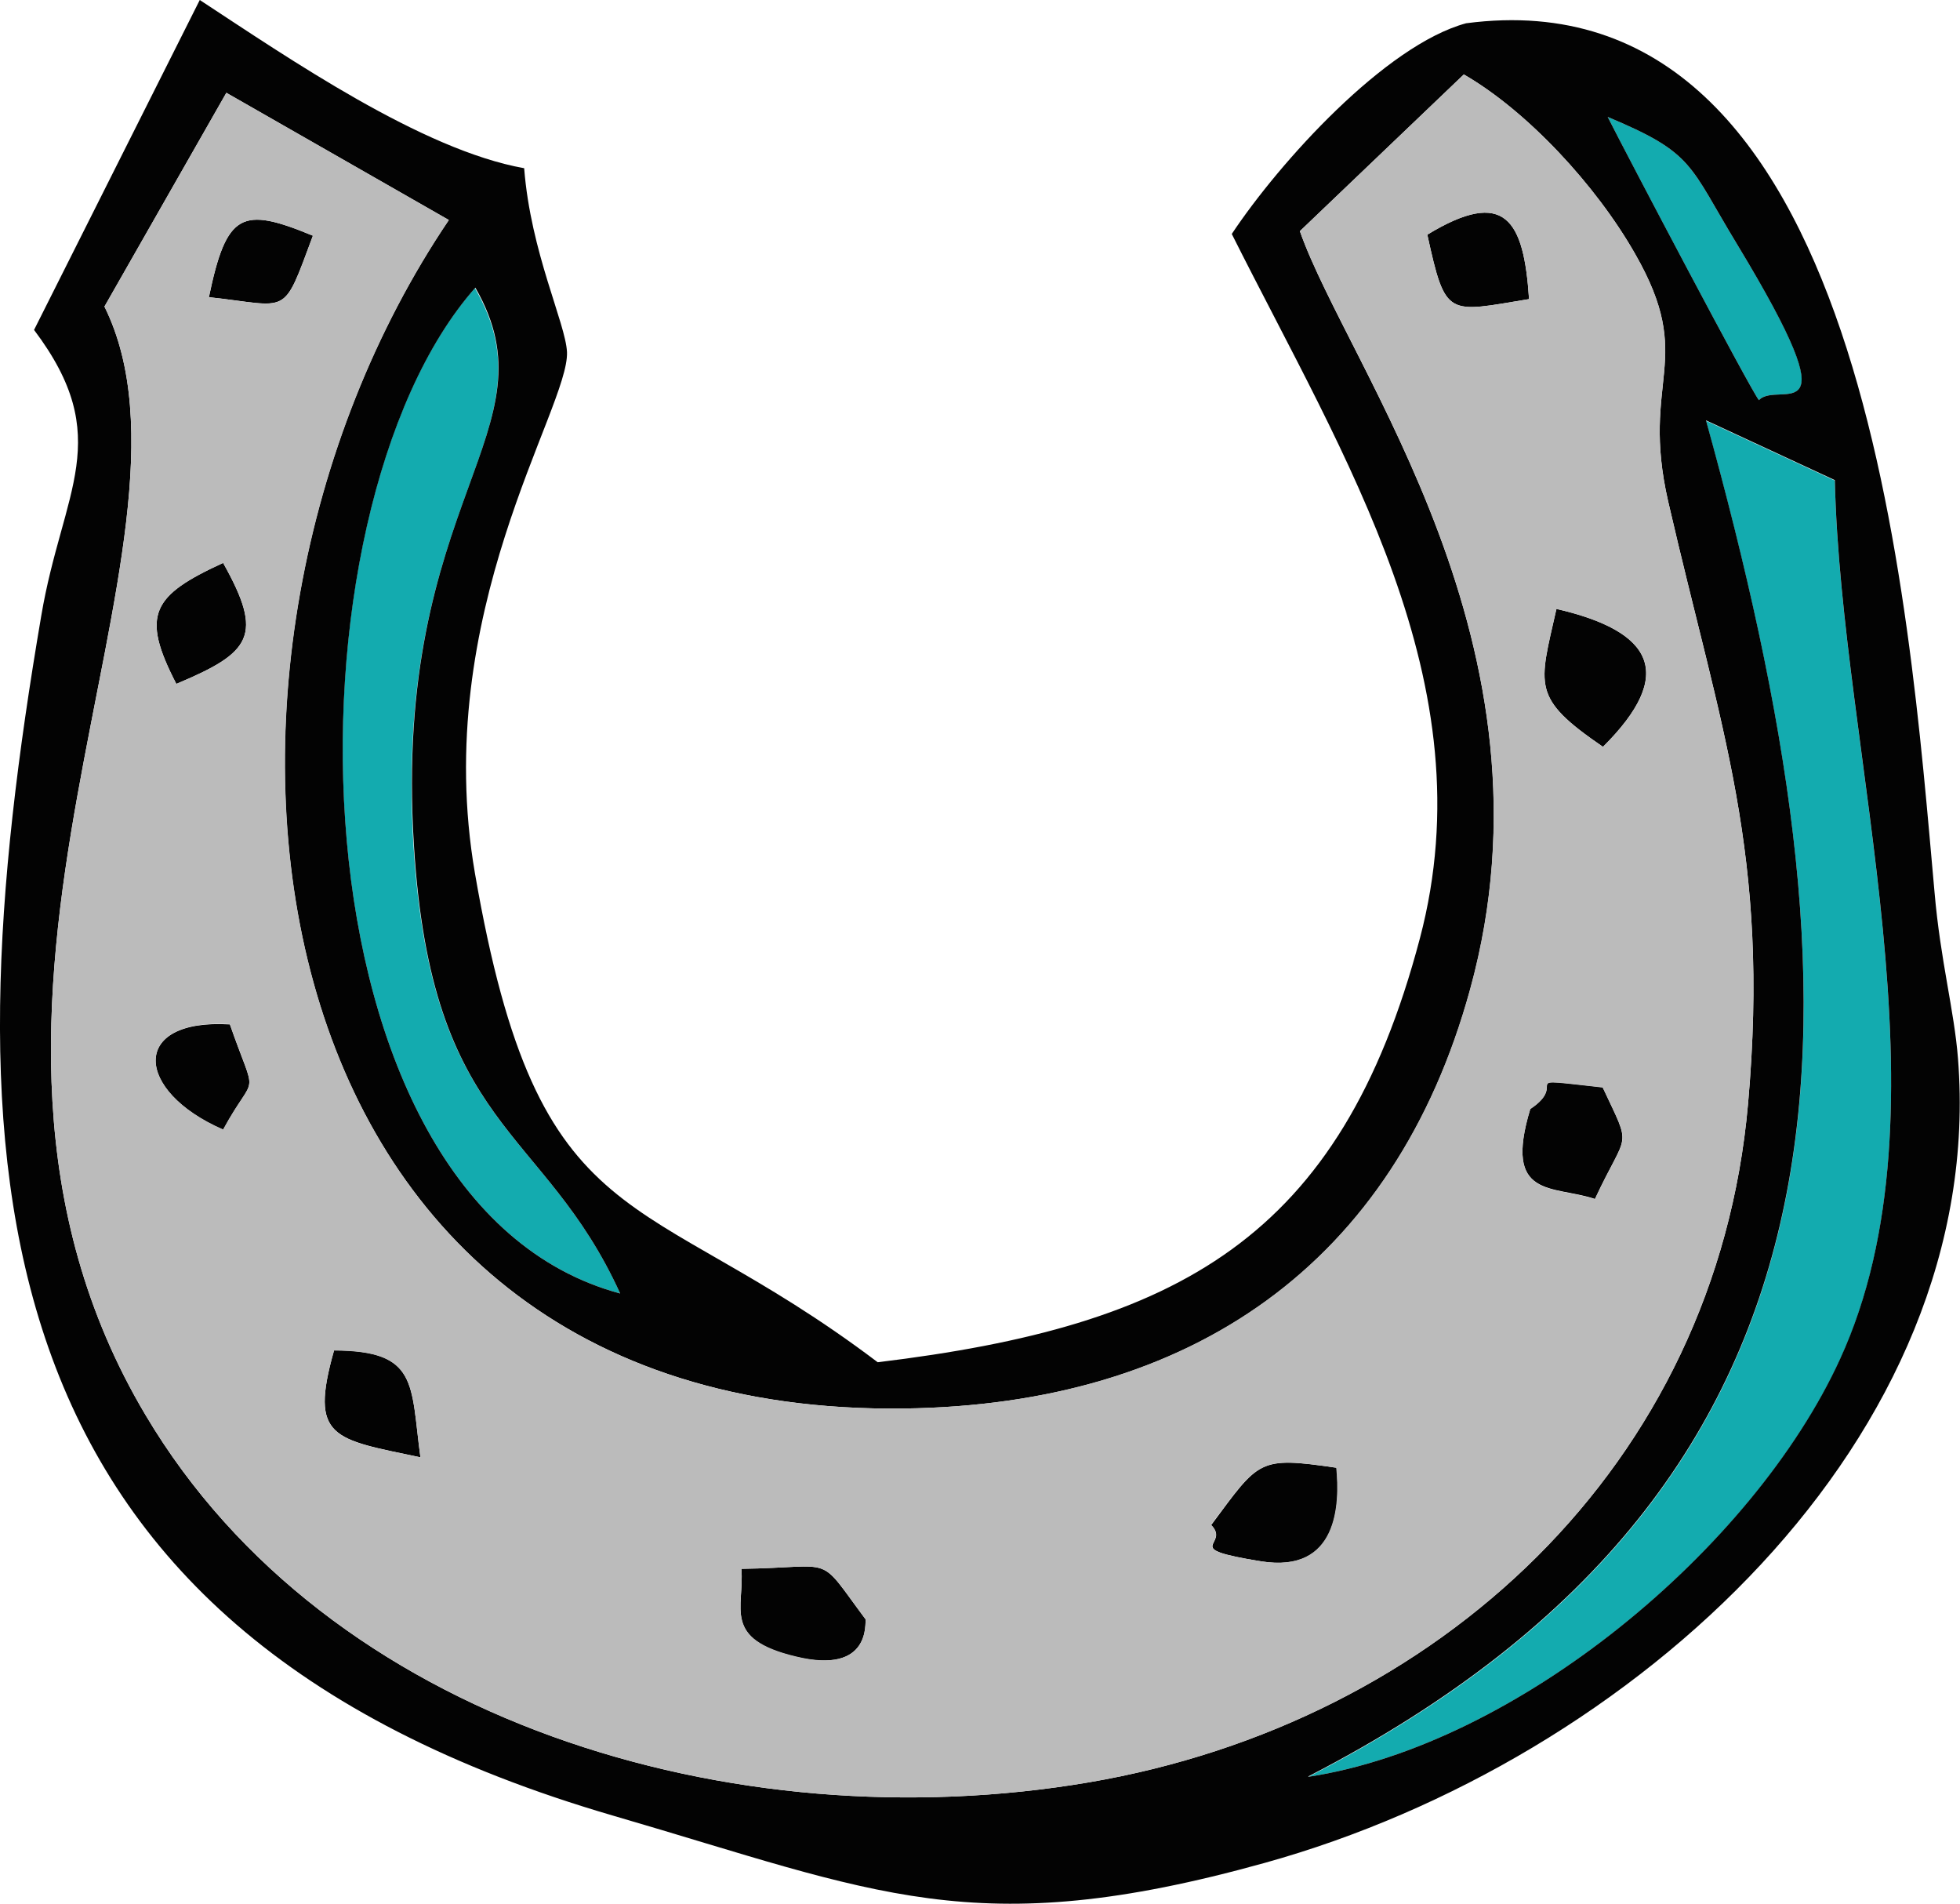 <svg xmlns="http://www.w3.org/2000/svg" viewBox="0 0 223.31 216.85"><defs><style>.a{fill:#13abaf;}.a,.b,.c{fill-rule:evenodd;}.b{fill:#030303;}.c{fill:#bbb;}</style></defs><path class="a" d="M149.07,202.39c23.84-3.65,50.68-26,60.55-47.48,13.12-28.54.14-68.62-.57-100.17l-14.68-6.81C212.65,113.87,215.09,168.41,149.07,202.39Z"/><path class="a" d="M70.66,147.34c-8.73-19.19-21.51-18.48-23.55-51-2.44-39.46,16.44-47.22,7-63.52C31.57,58.25,32.17,137,70.66,147.34Z"/><path class="a" d="M200.4,45.58c2.24-2.38,11,4.48-2.43-17.66-5.59-9.18-4.88-10.46-14.8-14.6C185.52,18,199.47,44.45,200.4,45.58Z"/><path class="a" d="M70.66,147.34l4.51,2.1Z"/><path class="b" d="M70.66,147.34l4.51,2.1Zm78.41,55c66-34,63.58-88.52,45.3-154.46l14.68,6.81c.71,31.55,13.69,71.63.57,100.17C199.75,176.37,172.91,198.74,149.07,202.39Zm-78.41-55C32.17,137,31.57,58.25,54.16,32.77c9.39,16.3-9.49,24.06-7,63.52C49.15,128.86,61.93,128.15,70.66,147.34ZM166.78,8.48c7.2,4.16,15.06,12.61,19.51,20.43,7,12.25.56,14.18,3.77,28.21,6,26.05,11.62,40.14,9.1,68.62-3.63,41.19-35.38,70.5-75.09,77.28-40.54,6.89-86.74-6.89-107.49-41.84C-11.29,114.32,25.31,62,11.9,34.92L25.79,10.57,51.13,25.06C17.2,75.26,26.67,161.4,103,160.44c32.71-.42,55.92-16.41,64.51-47.76C178.26,73.53,153.6,42,148.1,26.33Zm33.62,37.1c-.93-1.13-14.88-27.61-17.23-32.26,9.92,4.14,9.21,5.42,14.8,14.6C211.37,50.06,202.64,43.2,200.4,45.58Zm-196.52-8c9.32,12.36,3.23,18.28.82,32.57C-5.85,132-4.23,185.22,69.87,206.82c30,8.73,41.16,14.57,74.21,5.38,42.15-11.71,82.4-48.5,79-91.64-.43-5.47-2-11.14-2.67-18.91-2.94-32.51-7.71-105-53.37-99-9.21,2.5-21.26,15.82-26.7,24,12.84,25.6,29.14,51.08,21.43,80.25-9.05,34.24-27.56,44.13-61.77,48.27-27.13-20.52-38.58-13.4-45.89-55.7C49,69.79,64.85,46.54,64.6,40.11c-.15-3.29-4.14-11.37-4.88-20.95C48.07,17.09,32.88,6.63,22.76,0Z"/><path class="b" d="M138,173.71c2.29,2.35-3.8,2.6,5.69,4.14,8.82,1.41,9-6.55,8.59-10.66C143.31,165.88,143.51,166.31,138,173.71Z"/><path class="b" d="M182.63,85.07c8.39-8.34,5.67-13.18-5.3-15.71C175.34,78.21,174.44,79.46,182.63,85.07Z"/><path class="b" d="M98.64,184.48c-5.7-7.63-3.18-5.93-14.17-5.78.36,4.45-2.21,8,6.12,10C99.4,190.83,98.5,184.65,98.64,184.48Z"/><path class="b" d="M174.35,126.31c-3.12,10.32,2.58,8.65,7.37,10.26,3.72-8,4.25-5.47.88-12.72C172.11,122.68,179,123.22,174.35,126.31Z"/><path class="b" d="M38.06,153.81C35.2,163.9,38,163.9,47.9,166,46.77,157.63,47.67,153.86,38.06,153.81Z"/><path class="b" d="M162.62,26.73c2.09,9.55,2.27,8.87,11.59,7.34C173.62,25.09,171.52,21.32,162.62,26.73Z"/><path class="b" d="M20.09,77.9c8.53-3.58,10-5.47,5.33-13.78C17.34,67.83,16,70,20.09,77.9Z"/><path class="b" d="M25.42,128.69c3.77-6.94,3.91-3,.77-12C14.76,116,15.33,124.27,25.42,128.69Z"/><path class="b" d="M23.8,33.85c9.3,1,8.34,2.41,11.85-7C27.55,23.5,25.82,24.18,23.8,33.85Z"/><path class="c" d="M84.47,178.7c11-.15,8.47-1.85,14.17,5.78-.14.17.76,6.35-8,4.19C82.26,186.66,84.83,183.15,84.47,178.7Zm53.49-5c5.55-7.4,5.35-7.83,14.28-6.52.4,4.11.23,12.07-8.59,10.66C134.16,176.31,140.25,176.06,138,173.71ZM47.9,166c-9.92-2.07-12.7-2.07-9.84-12.16C47.67,153.86,46.77,157.63,47.9,166Zm133.82-29.4c-4.79-1.61-10.49.06-7.37-10.26,4.62-3.09-2.24-3.63,8.25-2.46C186,131.1,185.44,128.58,181.72,136.57ZM26.19,116.65c3.14,9,3,5.1-.77,12C15.33,124.27,14.76,116,26.19,116.65ZM177.33,69.36c11,2.53,13.69,7.37,5.3,15.71C174.44,79.46,175.34,78.21,177.33,69.36ZM20.09,77.9C16,70,17.34,67.83,25.42,64.12,30.1,72.43,28.62,74.32,20.09,77.9ZM174.21,34.07c-9.32,1.53-9.5,2.21-11.59-7.34C171.52,21.32,173.62,25.09,174.21,34.07ZM23.8,33.85c2-9.67,3.75-10.35,11.85-7C32.14,36.26,33.1,34.87,23.8,33.85Zm124.3-7.52c5.5,15.62,30.16,47.2,19.39,86.35C158.9,144,135.69,160,103,160.44c-76.31,1-85.78-85.18-51.85-135.38L25.79,10.57,11.9,34.92c13.41,27.1-23.19,79.4,4.68,126.26,20.75,34.95,67,48.73,107.49,41.84,39.71-6.78,71.46-36.09,75.09-77.28,2.52-28.48-3.12-42.57-9.1-68.62-3.21-14,3.26-16-3.77-28.21C181.84,21.09,174,12.64,166.78,8.48Z"/></svg>